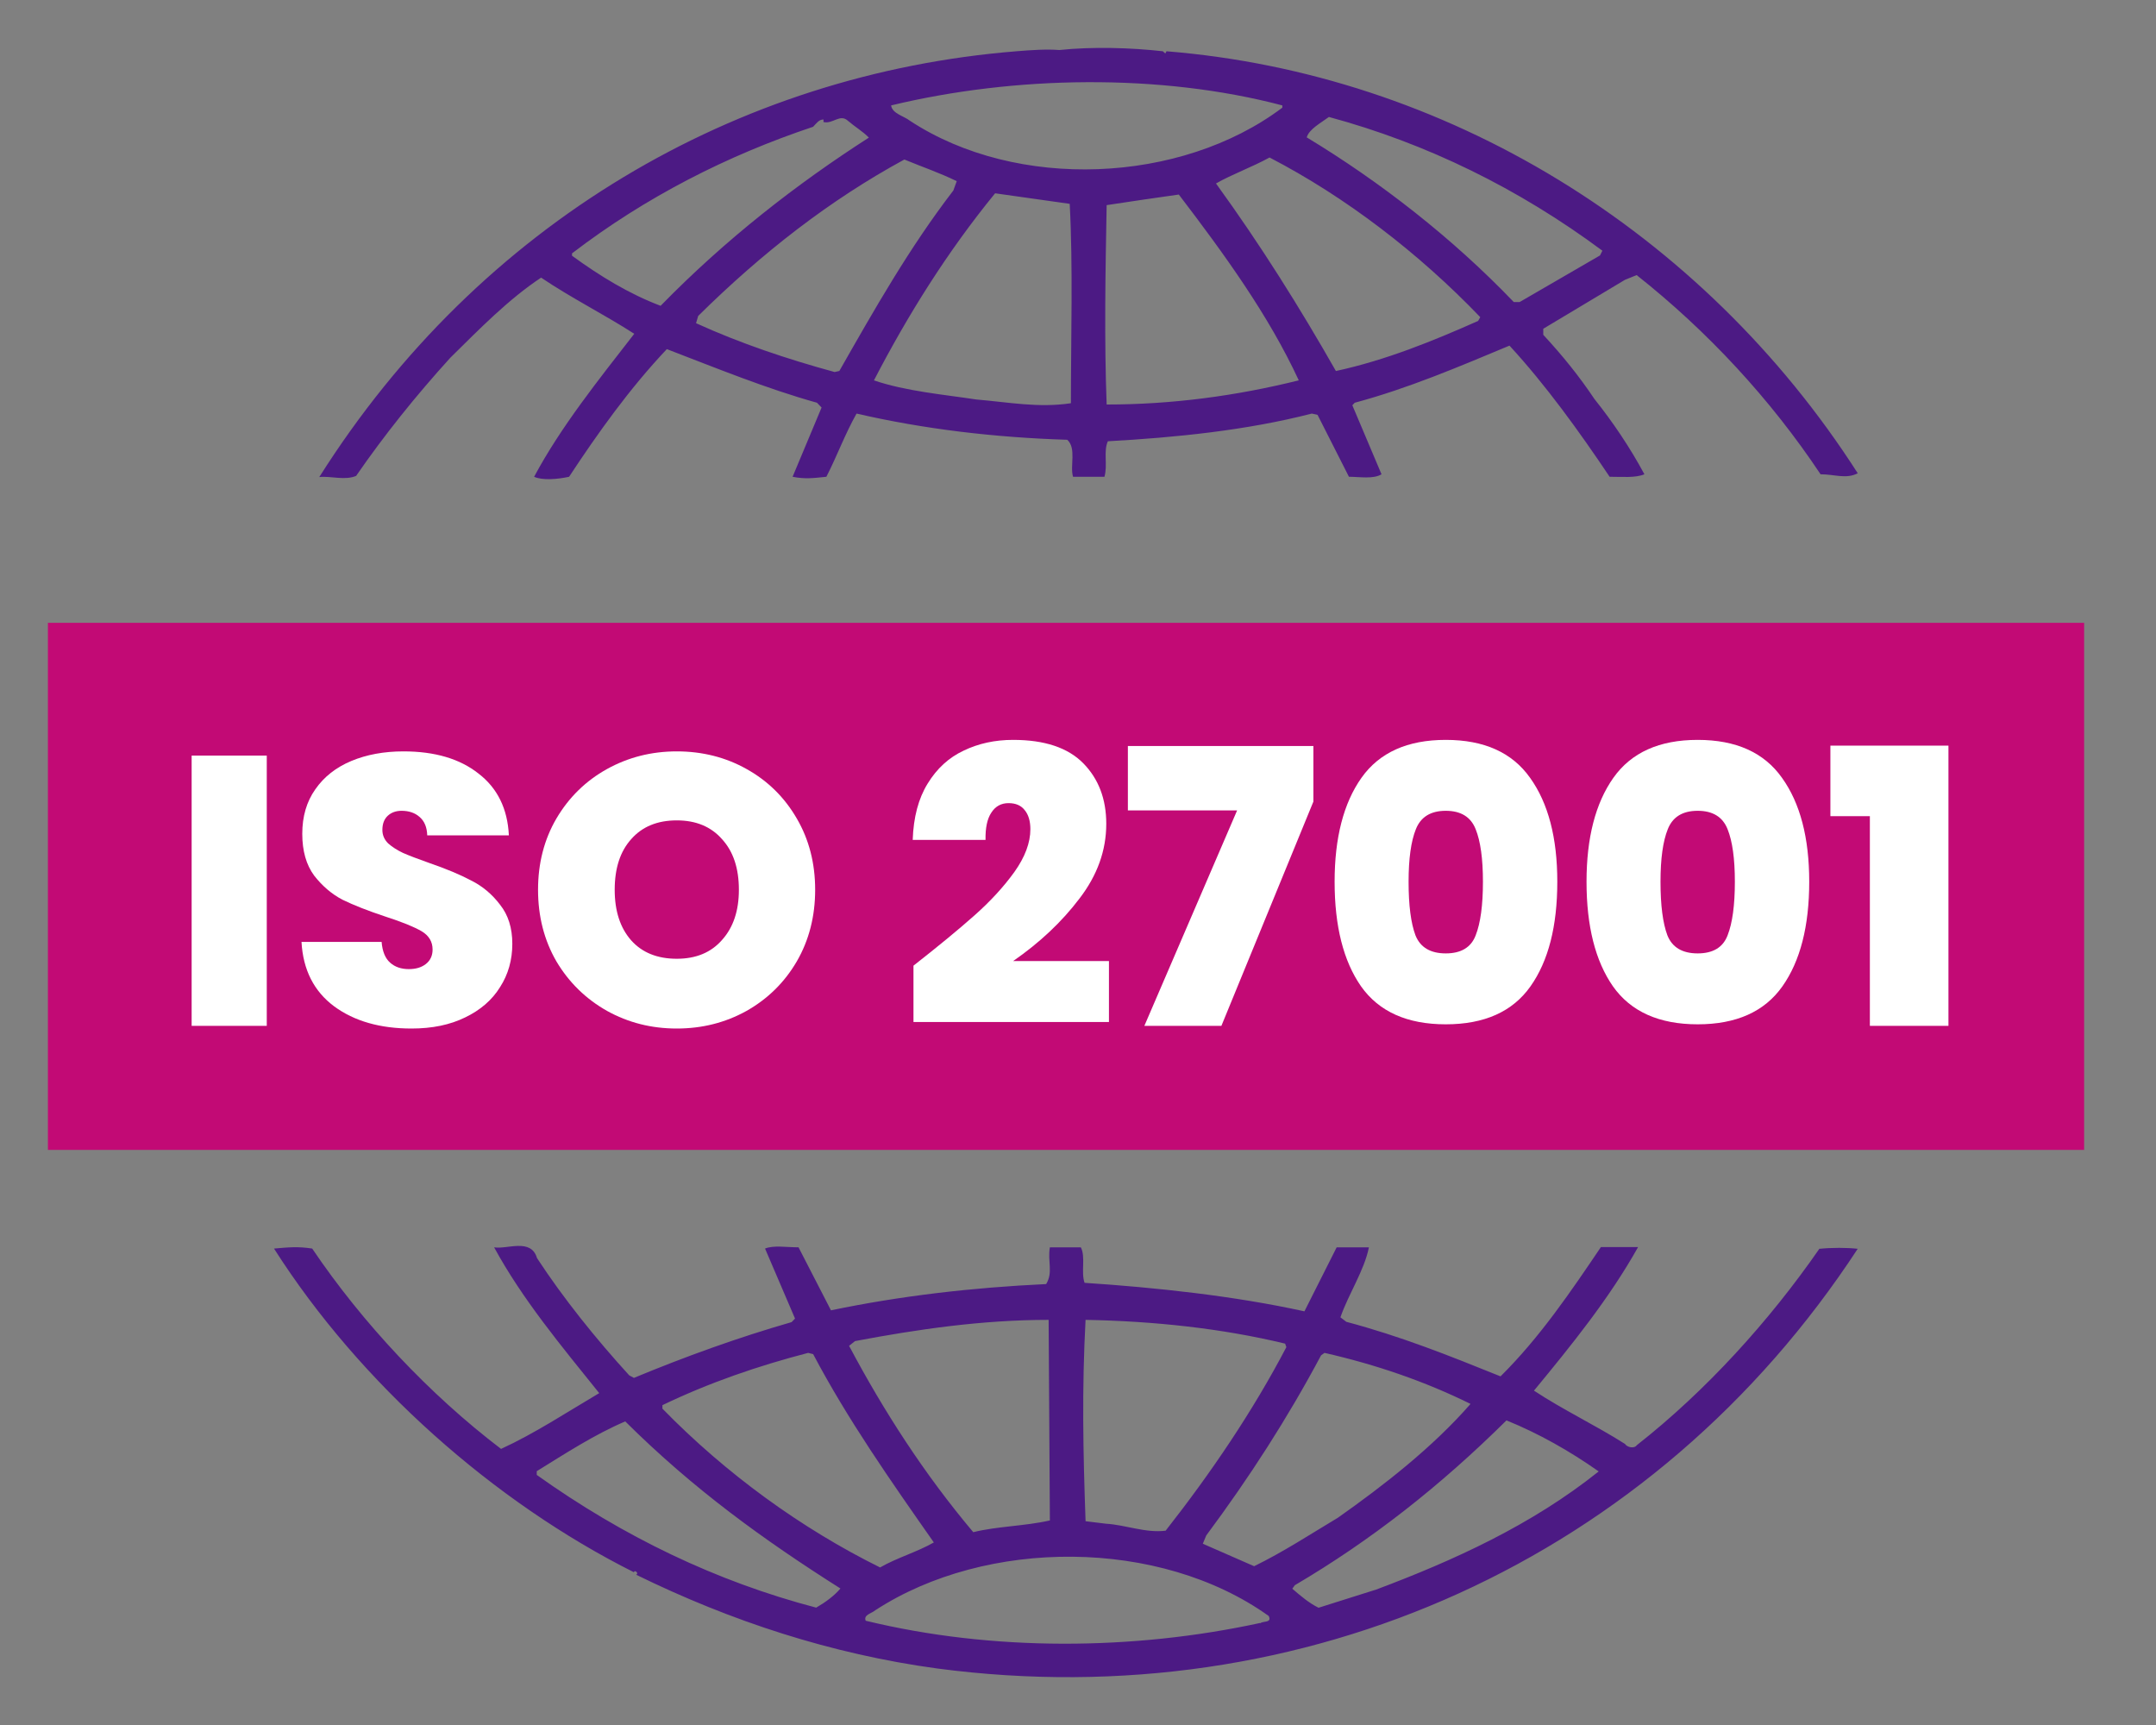 <svg width="45" height="36" viewBox="0 0 45 36" fill="none" xmlns="http://www.w3.org/2000/svg">
<rect x="0" y="0" width="45" height="36" fill="#808080" stroke="none"/>
<path d="M7.435 9.929C8.019 9.083 8.674 8.264 9.4 7.465C10.029 6.845 10.614 6.246 11.294 5.794C11.924 6.22 12.629 6.572 13.238 6.966C12.488 7.933 11.707 8.905 11.148 9.95C11.319 10.029 11.636 10.003 11.878 9.95C12.483 9.031 13.143 8.106 13.918 7.286C14.961 7.686 15.984 8.106 17.052 8.405L17.148 8.505L16.543 9.95C16.81 10.003 16.982 9.977 17.248 9.95C17.465 9.53 17.637 9.057 17.878 8.631C19.289 8.957 20.77 9.131 22.276 9.178C22.473 9.356 22.327 9.73 22.397 9.95H23.052C23.123 9.703 23.027 9.425 23.123 9.209C24.533 9.131 26.014 8.983 27.38 8.631L27.5 8.658L28.155 9.95C28.377 9.95 28.664 10.003 28.835 9.898L28.226 8.458L28.276 8.405C29.39 8.106 30.438 7.659 31.506 7.213C32.261 8.032 32.962 9.004 33.596 9.95C33.863 9.95 34.13 9.977 34.322 9.898C34.029 9.351 33.662 8.805 33.279 8.327C32.962 7.854 32.624 7.433 32.211 6.987V6.861L33.914 5.841L34.16 5.741C35.642 6.913 36.952 8.327 37.999 9.898C38.291 9.898 38.533 10.003 38.775 9.877C35.521 4.801 30.15 1.538 24.347 1.07L24.322 1.117L24.271 1.07C23.616 0.996 22.81 0.97 22.11 1.044C21.843 1.023 21.531 1.044 21.213 1.07C15.384 1.538 10.014 4.654 6.664 9.956C6.906 9.929 7.198 10.034 7.44 9.929H7.435ZM17.515 7.743L17.42 7.764C16.422 7.491 15.45 7.165 14.528 6.745L14.573 6.593C15.909 5.274 17.319 4.175 18.876 3.329C19.244 3.482 19.606 3.603 19.969 3.781L19.898 3.976C18.977 5.174 18.246 6.466 17.521 7.738L17.515 7.743ZM22.347 8.416C21.667 8.516 21.062 8.395 20.377 8.337C19.722 8.237 18.896 8.164 18.241 7.938C18.946 6.577 19.773 5.253 20.77 4.034L22.327 4.254C22.397 5.547 22.352 7.044 22.352 8.411L22.347 8.416ZM23.098 8.442C23.047 7.118 23.072 5.652 23.098 4.281C23.586 4.207 24.115 4.128 24.604 4.06C25.551 5.3 26.478 6.577 27.108 7.938C25.793 8.264 24.458 8.442 23.098 8.442ZM30.851 6.698C29.904 7.118 28.926 7.517 27.883 7.743C27.133 6.424 26.307 5.106 25.38 3.829C25.722 3.634 26.135 3.487 26.498 3.287C28.08 4.107 29.611 5.279 30.896 6.619L30.851 6.698ZM27.737 2.441C29.778 2.993 31.697 3.934 33.445 5.232L33.395 5.331L31.717 6.304H31.596C30.312 4.964 28.805 3.792 27.274 2.867C27.324 2.694 27.566 2.568 27.737 2.441ZM26.765 2.195V2.247C24.649 3.839 21.223 3.986 18.992 2.52C18.866 2.42 18.624 2.373 18.599 2.2C21.173 1.58 24.211 1.527 26.765 2.2V2.195ZM11.944 5.284C13.475 4.112 15.178 3.245 16.971 2.646C17.047 2.568 17.092 2.494 17.188 2.494V2.547C17.385 2.594 17.531 2.368 17.697 2.52C17.843 2.646 18.014 2.746 18.135 2.872C16.629 3.839 15.148 4.99 13.788 6.382C13.133 6.135 12.523 5.762 11.939 5.337V5.289L11.944 5.284Z" fill="#4C1A84"/>
<rect width="42.5" height="11" transform="translate(1 12.998)" fill="#C20A75"/>
<path d="M5.568 15.769V21.409H4V15.769H5.568Z" fill="white"/>
<path d="M8.589 21.465C7.933 21.465 7.394 21.311 6.973 21.001C6.552 20.687 6.325 20.239 6.293 19.657H7.965C7.981 19.855 8.04 19.999 8.141 20.089C8.242 20.18 8.373 20.225 8.533 20.225C8.677 20.225 8.794 20.191 8.885 20.121C8.981 20.047 9.029 19.945 9.029 19.817C9.029 19.652 8.952 19.524 8.797 19.433C8.642 19.343 8.392 19.241 8.045 19.129C7.677 19.007 7.378 18.889 7.149 18.777C6.925 18.66 6.728 18.492 6.557 18.273C6.392 18.049 6.309 17.759 6.309 17.401C6.309 17.039 6.4 16.729 6.581 16.473C6.762 16.212 7.013 16.015 7.333 15.881C7.653 15.748 8.016 15.681 8.421 15.681C9.077 15.681 9.6 15.836 9.989 16.145C10.384 16.449 10.594 16.879 10.621 17.433H8.917C8.912 17.263 8.858 17.135 8.757 17.049C8.661 16.964 8.536 16.921 8.381 16.921C8.264 16.921 8.168 16.956 8.093 17.025C8.018 17.095 7.981 17.193 7.981 17.321C7.981 17.428 8.021 17.521 8.101 17.601C8.186 17.676 8.29 17.743 8.413 17.801C8.536 17.855 8.717 17.924 8.957 18.009C9.314 18.132 9.608 18.255 9.837 18.377C10.072 18.495 10.272 18.663 10.437 18.881C10.608 19.095 10.693 19.367 10.693 19.697C10.693 20.033 10.608 20.335 10.437 20.601C10.272 20.868 10.029 21.079 9.709 21.233C9.394 21.388 9.021 21.465 8.589 21.465Z" fill="white"/>
<path d="M14.126 21.465C13.598 21.465 13.113 21.343 12.67 21.097C12.227 20.847 11.875 20.503 11.614 20.065C11.358 19.623 11.23 19.124 11.23 18.569C11.23 18.015 11.358 17.519 11.614 17.081C11.875 16.639 12.227 16.295 12.67 16.049C13.113 15.804 13.598 15.681 14.126 15.681C14.659 15.681 15.145 15.804 15.582 16.049C16.024 16.295 16.374 16.639 16.63 17.081C16.886 17.519 17.014 18.015 17.014 18.569C17.014 19.124 16.886 19.623 16.63 20.065C16.374 20.503 16.024 20.847 15.582 21.097C15.139 21.343 14.654 21.465 14.126 21.465ZM14.126 20.009C14.526 20.009 14.841 19.879 15.07 19.617C15.305 19.356 15.422 19.007 15.422 18.569C15.422 18.121 15.305 17.769 15.07 17.513C14.841 17.252 14.526 17.121 14.126 17.121C13.72 17.121 13.403 17.252 13.174 17.513C12.944 17.769 12.83 18.121 12.83 18.569C12.83 19.012 12.944 19.364 13.174 19.625C13.403 19.881 13.72 20.009 14.126 20.009Z" fill="white"/>
<path d="M19.066 20.153C19.583 19.748 20.007 19.399 20.338 19.105C20.669 18.812 20.946 18.511 21.17 18.201C21.394 17.887 21.506 17.588 21.506 17.305C21.506 17.135 21.466 17.001 21.386 16.905C21.311 16.809 21.199 16.761 21.05 16.761C20.895 16.761 20.775 16.828 20.69 16.961C20.605 17.089 20.565 17.279 20.57 17.529H19.05C19.066 17.055 19.17 16.663 19.362 16.353C19.554 16.039 19.805 15.809 20.114 15.665C20.423 15.516 20.767 15.441 21.146 15.441C21.802 15.441 22.29 15.604 22.61 15.929C22.93 16.255 23.09 16.676 23.09 17.193C23.09 17.748 22.903 18.268 22.53 18.753C22.162 19.239 21.701 19.673 21.146 20.057H23.146V21.329H19.066V20.153Z" fill="white"/>
<path d="M27.413 16.729L25.493 21.409H23.885L25.821 16.913H23.541V15.569H27.413V16.729Z" fill="white"/>
<path d="M27.856 18.401C27.856 17.484 28.043 16.761 28.416 16.233C28.79 15.705 29.376 15.441 30.176 15.441C30.976 15.441 31.563 15.705 31.936 16.233C32.315 16.761 32.504 17.484 32.504 18.401C32.504 19.329 32.318 20.057 31.944 20.585C31.571 21.113 30.982 21.377 30.176 21.377C29.371 21.377 28.782 21.113 28.408 20.585C28.04 20.057 27.856 19.329 27.856 18.401ZM30.952 18.401C30.952 17.921 30.901 17.556 30.8 17.305C30.699 17.049 30.491 16.921 30.176 16.921C29.861 16.921 29.654 17.049 29.552 17.305C29.451 17.556 29.4 17.921 29.4 18.401C29.4 18.892 29.448 19.265 29.544 19.521C29.645 19.772 29.856 19.897 30.176 19.897C30.496 19.897 30.704 19.772 30.8 19.521C30.901 19.265 30.952 18.892 30.952 18.401Z" fill="white"/>
<path d="M33.114 18.401C33.114 17.484 33.301 16.761 33.674 16.233C34.047 15.705 34.634 15.441 35.434 15.441C36.234 15.441 36.821 15.705 37.194 16.233C37.573 16.761 37.762 17.484 37.762 18.401C37.762 19.329 37.575 20.057 37.202 20.585C36.829 21.113 36.239 21.377 35.434 21.377C34.629 21.377 34.039 21.113 33.666 20.585C33.298 20.057 33.114 19.329 33.114 18.401ZM36.21 18.401C36.21 17.921 36.159 17.556 36.058 17.305C35.957 17.049 35.749 16.921 35.434 16.921C35.119 16.921 34.911 17.049 34.81 17.305C34.709 17.556 34.658 17.921 34.658 18.401C34.658 18.892 34.706 19.265 34.802 19.521C34.903 19.772 35.114 19.897 35.434 19.897C35.754 19.897 35.962 19.772 36.058 19.521C36.159 19.265 36.21 18.892 36.21 18.401Z" fill="white"/>
<path d="M38.204 17.033V15.561H40.668V21.409H39.028V17.033H38.204Z" fill="white"/>
<path d="M37.977 26.057C36.932 27.566 35.608 29.027 34.164 30.16C34.113 30.238 33.963 30.207 33.916 30.134C33.29 29.737 32.617 29.419 32.017 29.022C32.814 28.056 33.59 27.096 34.19 26.026H33.414C32.793 26.944 32.142 27.91 31.319 28.724C30.222 28.281 29.223 27.884 28.101 27.586L27.977 27.492C28.152 26.991 28.473 26.521 28.572 26.031H27.899L27.226 27.367C25.757 27.044 24.132 26.871 22.637 26.772C22.559 26.553 22.663 26.229 22.559 26.031H21.913C21.861 26.328 21.985 26.553 21.835 26.798C20.288 26.871 18.793 27.044 17.344 27.346L16.667 26.031C16.418 26.031 16.144 25.984 15.968 26.057L16.594 27.518L16.522 27.592C15.399 27.915 14.302 28.312 13.231 28.756L13.133 28.703C12.434 27.936 11.762 27.101 11.208 26.255C11.084 25.832 10.582 26.078 10.313 26.031C10.908 27.122 11.71 28.082 12.507 29.074C11.834 29.471 11.162 29.915 10.458 30.238C8.963 29.1 7.566 27.612 6.516 26.057C6.215 26.01 6.019 26.031 5.719 26.057C7.514 28.876 10.313 31.35 13.231 32.812C13.231 32.812 13.231 32.791 13.257 32.791C13.278 32.791 13.329 32.838 13.278 32.864C15.249 33.83 17.344 34.519 19.564 34.821C27.221 35.834 34.532 32.545 38.774 26.062C38.552 26.036 38.226 26.036 37.977 26.062V26.057ZM27.573 28.286L27.645 28.234C28.722 28.479 29.741 28.829 30.693 29.299C29.896 30.212 28.872 31.006 27.925 31.674C27.351 32.018 26.776 32.394 26.176 32.686L25.105 32.217L25.177 32.044C26.078 30.833 26.875 29.596 27.573 28.286ZM22.658 27.545C24.081 27.571 25.503 27.722 26.823 28.041L26.849 28.114C26.15 29.45 25.276 30.739 24.329 31.945C23.905 31.997 23.506 31.825 23.082 31.799L22.658 31.747C22.606 30.285 22.58 29.001 22.658 27.539V27.545ZM17.846 27.988C19.145 27.743 20.49 27.545 21.887 27.545L21.913 31.731C21.385 31.851 20.816 31.851 20.314 31.976C19.29 30.76 18.446 29.45 17.722 28.087L17.846 27.988ZM13.826 29.325C14.804 28.855 15.823 28.505 16.868 28.234L16.972 28.26C17.691 29.622 18.591 30.906 19.491 32.19C19.145 32.389 18.721 32.509 18.369 32.712C16.724 31.898 15.151 30.755 13.826 29.398V29.325ZM17.044 33.553C14.949 33.005 13.004 32.065 11.203 30.781V30.703C11.803 30.332 12.403 29.941 13.05 29.664C14.473 31.078 15.942 32.138 17.541 33.151C17.417 33.302 17.215 33.448 17.039 33.548L17.044 33.553ZM26.3 33.871C23.656 34.445 20.712 34.466 18.069 33.824C18.017 33.699 18.193 33.673 18.27 33.605C20.588 32.096 24.205 32.096 26.481 33.725C26.554 33.877 26.357 33.824 26.305 33.877L26.3 33.871ZM28.696 33.182L27.521 33.553C27.32 33.454 27.149 33.307 26.973 33.156L27.025 33.083C28.623 32.143 30.067 31.006 31.443 29.643C32.116 29.915 32.767 30.285 33.368 30.708C31.971 31.825 30.346 32.566 28.701 33.182H28.696Z" fill="#4C1A84"/>
</svg>
